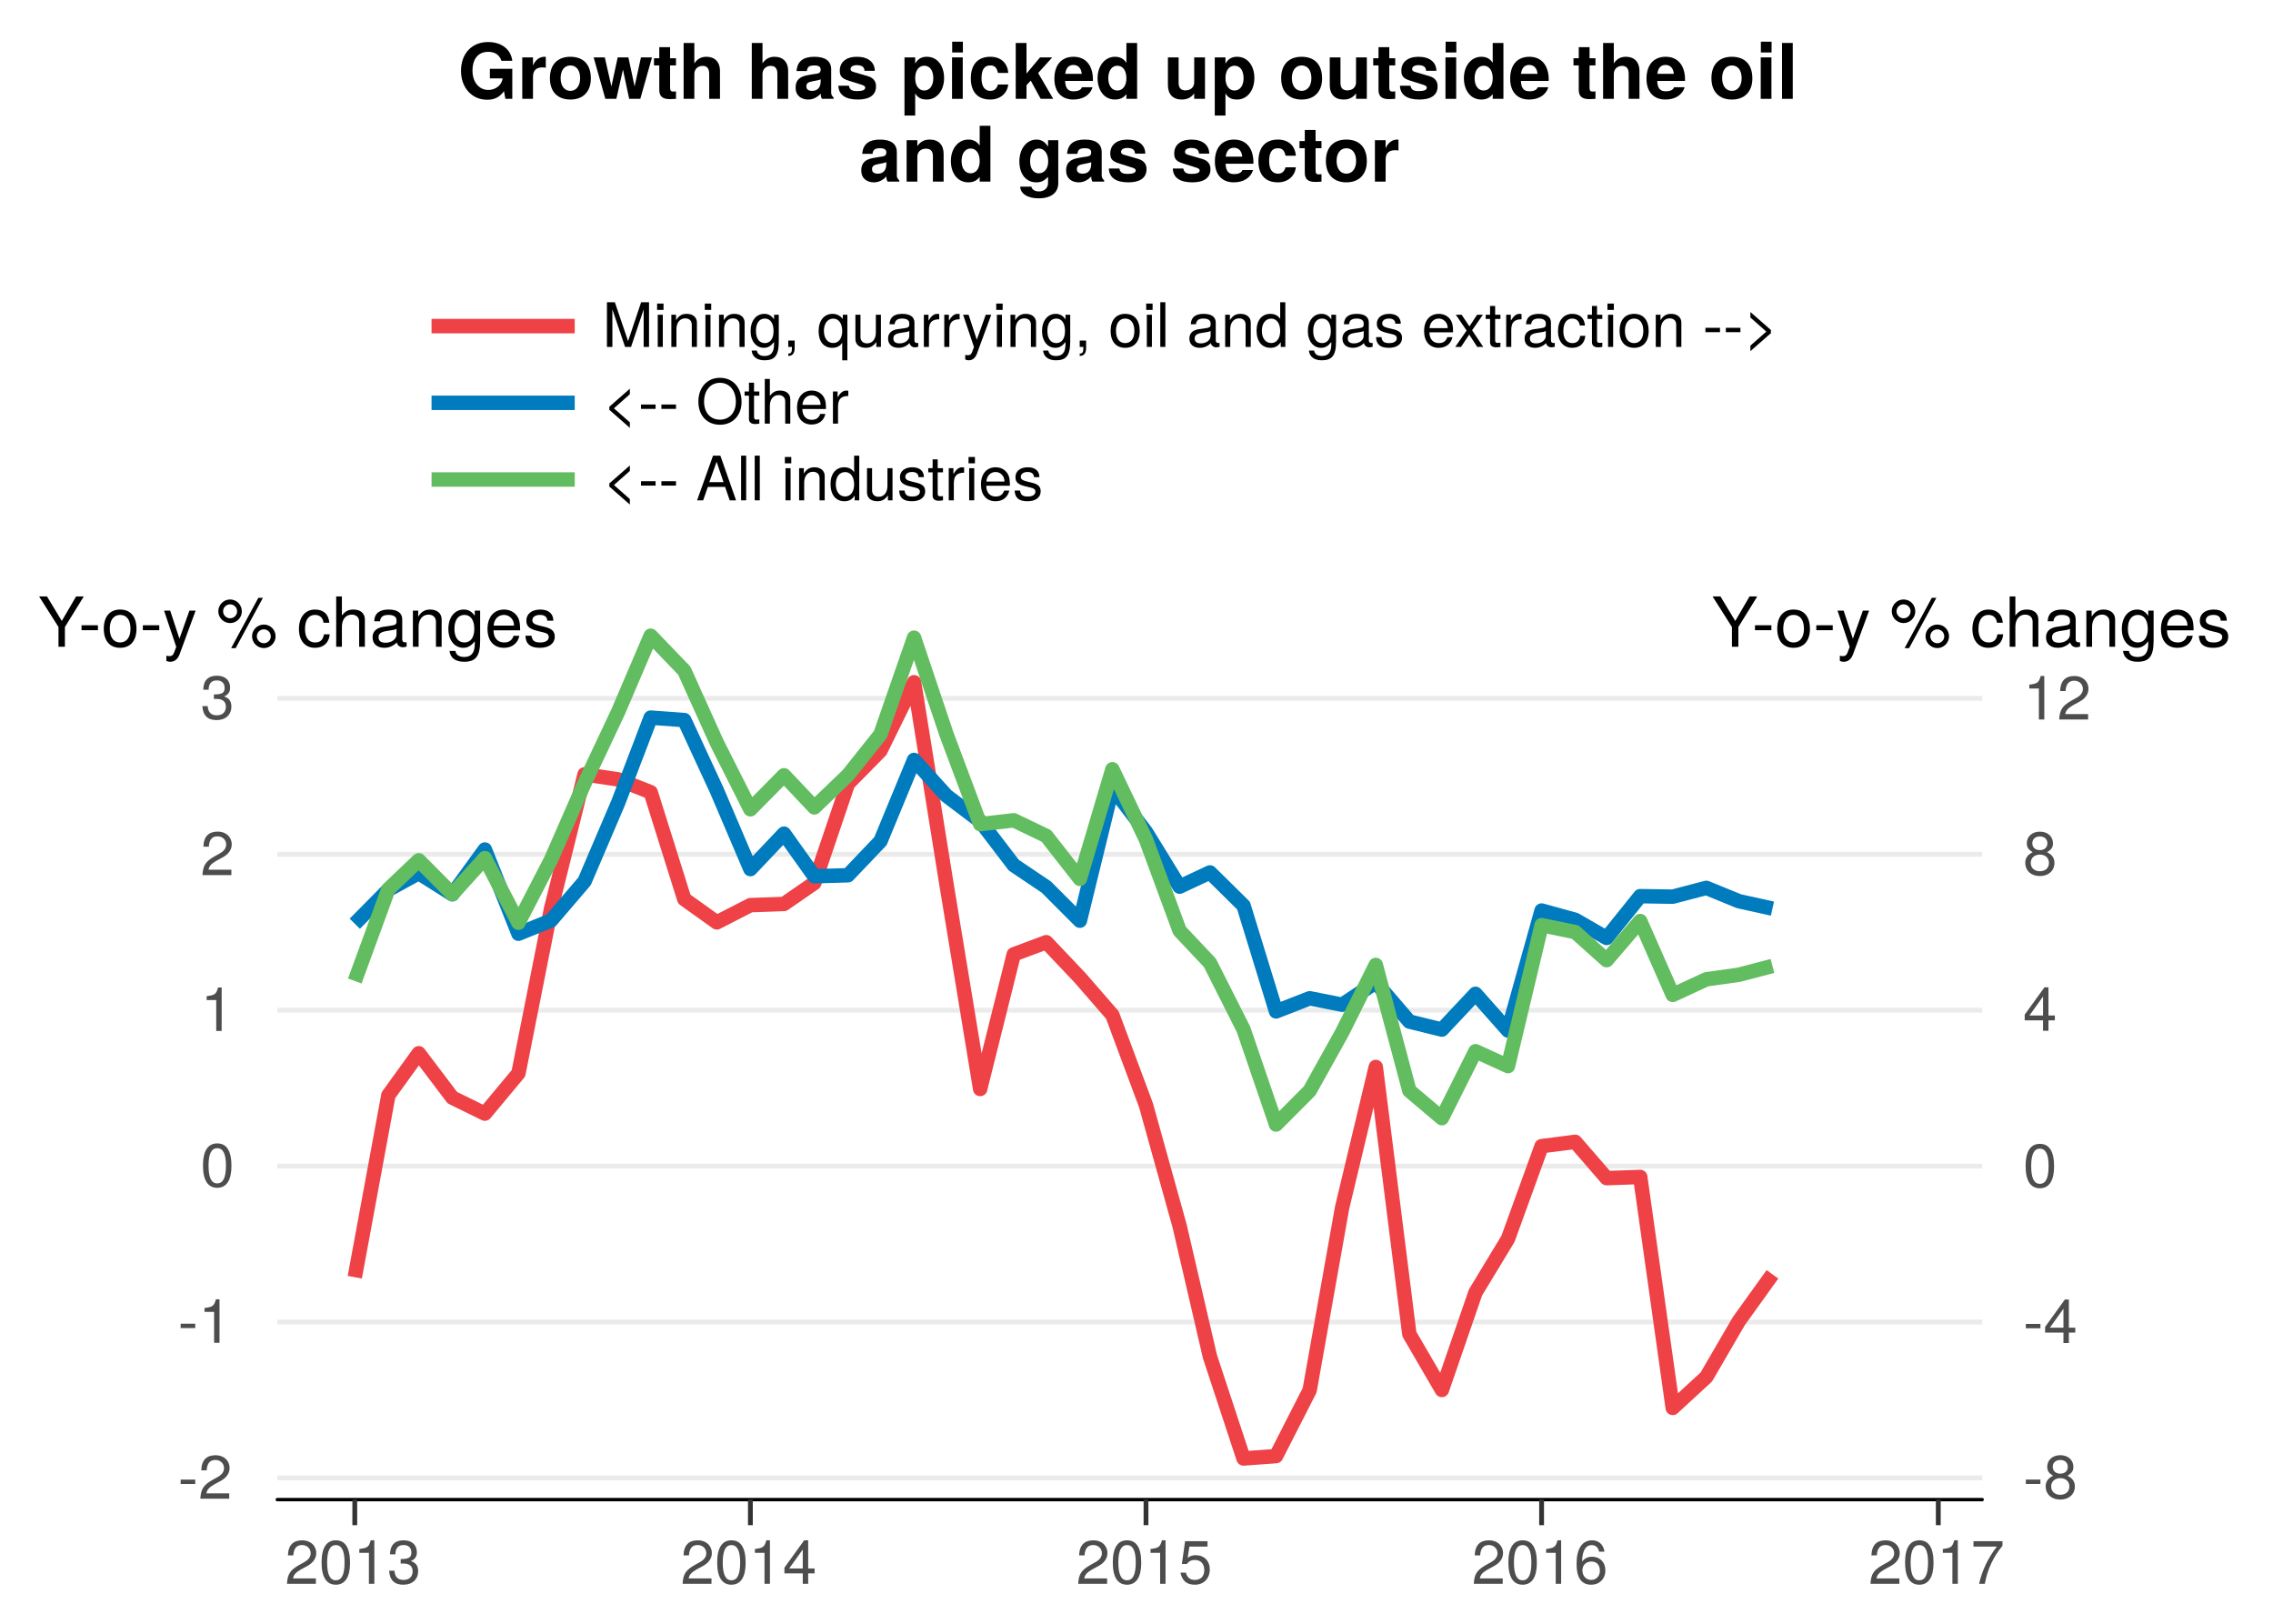 <?xml version="1.0" encoding="UTF-8"?>
<svg xmlns="http://www.w3.org/2000/svg" xmlns:xlink="http://www.w3.org/1999/xlink" width="504pt" height="360pt" viewBox="0 0 504 360" version="1.1">
<defs>
<g>
<symbol overflow="visible" id="glyph0-0">
<path style="stroke:none;" d=""/>
</symbol>
<symbol overflow="visible" id="glyph0-1">
<path style="stroke:none;" d="M 3.859 -3.266 L 3.859 -4.234 L 0.625 -4.234 L 0.625 -3.266 Z M 3.859 -3.266 "/>
</symbol>
<symbol overflow="visible" id="glyph0-2">
<path style="stroke:none;" d="M 6.953 -6.812 C 6.953 -8.438 5.688 -9.641 3.859 -9.641 C 1.891 -9.641 0.75 -8.625 0.672 -6.297 L 1.875 -6.297 C 1.969 -7.906 2.641 -8.594 3.812 -8.594 C 4.906 -8.594 5.719 -7.812 5.719 -6.781 C 5.719 -6.016 5.281 -5.375 4.422 -4.875 L 3.172 -4.172 C 1.156 -3.031 0.578 -2.125 0.469 0 L 6.875 0 L 6.875 -1.188 L 1.812 -1.188 C 1.938 -1.969 2.359 -2.469 3.547 -3.172 L 4.906 -3.906 C 6.25 -4.625 6.953 -5.625 6.953 -6.812 Z M 6.953 -6.812 "/>
</symbol>
<symbol overflow="visible" id="glyph0-3">
<path style="stroke:none;" d="M 4.719 0 L 4.719 -9.641 L 3.922 -9.641 C 3.5 -8.156 3.234 -7.953 1.391 -7.719 L 1.391 -6.859 L 3.516 -6.859 L 3.516 0 Z M 4.719 0 "/>
</symbol>
<symbol overflow="visible" id="glyph0-4">
<path style="stroke:none;" d="M 6.891 -4.641 C 6.891 -7.984 5.828 -9.641 3.734 -9.641 C 1.656 -9.641 0.578 -7.953 0.578 -4.719 C 0.578 -1.469 1.672 0.203 3.734 0.203 C 5.781 0.203 6.891 -1.469 6.891 -4.641 Z M 5.672 -4.75 C 5.672 -2.016 5.047 -0.781 3.719 -0.781 C 2.453 -0.781 1.812 -2.062 1.812 -4.703 C 1.812 -7.344 2.453 -8.578 3.734 -8.578 C 5.031 -8.578 5.672 -7.328 5.672 -4.75 Z M 5.672 -4.75 "/>
</symbol>
<symbol overflow="visible" id="glyph0-5">
<path style="stroke:none;" d="M 6.875 -2.797 C 6.875 -3.969 6.406 -4.656 5.25 -5.047 C 6.141 -5.391 6.594 -6.016 6.594 -6.984 C 6.594 -8.641 5.484 -9.641 3.656 -9.641 C 1.719 -9.641 0.672 -8.578 0.641 -6.531 L 1.828 -6.531 C 1.859 -7.953 2.453 -8.594 3.672 -8.594 C 4.734 -8.594 5.375 -7.969 5.375 -6.953 C 5.375 -5.906 4.922 -5.484 3 -5.484 L 3 -4.484 L 3.656 -4.484 C 4.969 -4.484 5.656 -3.859 5.656 -2.781 C 5.656 -1.578 4.906 -0.859 3.656 -0.859 C 2.359 -0.859 1.719 -1.516 1.625 -2.906 L 0.438 -2.906 C 0.578 -0.766 1.641 0.203 3.609 0.203 C 5.594 0.203 6.875 -0.984 6.875 -2.797 Z M 6.875 -2.797 "/>
</symbol>
<symbol overflow="visible" id="glyph0-6">
<path style="stroke:none;" d="M 6.969 -2.719 C 6.969 -3.797 6.438 -4.547 5.312 -5.078 C 6.312 -5.672 6.641 -6.156 6.641 -7.062 C 6.641 -8.578 5.453 -9.641 3.734 -9.641 C 2.031 -9.641 0.844 -8.578 0.844 -7.062 C 0.844 -6.172 1.172 -5.688 2.141 -5.078 C 1.047 -4.547 0.5 -3.797 0.5 -2.734 C 0.5 -0.969 1.828 0.203 3.734 0.203 C 5.641 0.203 6.969 -0.969 6.969 -2.719 Z M 5.406 -7.047 C 5.406 -6.141 4.75 -5.547 3.734 -5.547 C 2.734 -5.547 2.062 -6.141 2.062 -7.062 C 2.062 -7.984 2.734 -8.578 3.734 -8.578 C 4.75 -8.578 5.406 -7.984 5.406 -7.047 Z M 5.75 -2.703 C 5.75 -1.562 4.938 -0.859 3.719 -0.859 C 2.547 -0.859 1.719 -1.578 1.719 -2.703 C 1.719 -3.828 2.547 -4.547 3.734 -4.547 C 4.938 -4.547 5.75 -3.828 5.75 -2.703 Z M 5.75 -2.703 "/>
</symbol>
<symbol overflow="visible" id="glyph0-7">
<path style="stroke:none;" d="M 7.062 -2.312 L 7.062 -3.391 L 5.641 -3.391 L 5.641 -9.641 L 4.75 -9.641 L 0.375 -3.578 L 0.375 -2.312 L 4.438 -2.312 L 4.438 0 L 5.641 0 L 5.641 -2.312 Z M 4.438 -3.391 L 1.422 -3.391 L 4.438 -7.594 Z M 4.438 -3.391 "/>
</symbol>
<symbol overflow="visible" id="glyph0-8">
<path style="stroke:none;" d="M 6.969 -3.188 C 6.969 -5.094 5.703 -6.344 3.859 -6.344 C 3.188 -6.344 2.641 -6.172 2.078 -5.766 L 2.453 -8.25 L 6.469 -8.25 L 6.469 -9.438 L 1.5 -9.438 L 0.781 -4.391 L 1.875 -4.391 C 2.438 -5.062 2.891 -5.281 3.641 -5.281 C 4.938 -5.281 5.75 -4.453 5.75 -3.031 C 5.75 -1.641 4.953 -0.859 3.641 -0.859 C 2.594 -0.859 1.953 -1.391 1.672 -2.469 L 0.469 -2.469 C 0.875 -0.562 1.953 0.203 3.672 0.203 C 5.609 0.203 6.969 -1.156 6.969 -3.188 Z M 6.969 -3.188 "/>
</symbol>
<symbol overflow="visible" id="glyph0-9">
<path style="stroke:none;" d="M 6.969 -2.984 C 6.969 -4.781 5.75 -6 4.031 -6 C 3.078 -6 2.328 -5.625 1.812 -4.922 C 1.828 -7.266 2.578 -8.578 3.953 -8.578 C 4.797 -8.578 5.391 -8.047 5.578 -7.125 L 6.766 -7.125 C 6.531 -8.703 5.5 -9.641 4.031 -9.641 C 1.797 -9.641 0.578 -7.75 0.578 -4.391 C 0.578 -1.391 1.625 0.203 3.812 0.203 C 5.656 0.203 6.969 -1.094 6.969 -2.984 Z M 5.75 -2.891 C 5.75 -1.688 4.938 -0.859 3.828 -0.859 C 2.719 -0.859 1.875 -1.719 1.875 -2.969 C 1.875 -4.156 2.688 -4.938 3.875 -4.938 C 5.031 -4.938 5.75 -4.188 5.75 -2.891 Z M 5.75 -2.891 "/>
</symbol>
<symbol overflow="visible" id="glyph0-10">
<path style="stroke:none;" d="M 7.062 -8.422 L 7.062 -9.438 L 0.625 -9.438 L 0.625 -8.25 L 5.828 -8.25 C 3.922 -5.828 2.562 -3.016 1.875 0 L 3.156 0 C 3.688 -3.109 5.047 -6.016 7.062 -8.422 Z M 7.062 -8.422 "/>
</symbol>
<symbol overflow="visible" id="glyph0-11">
<path style="stroke:none;" d="M 10.344 0 L 10.344 -9.906 L 8.594 -9.906 L 5.703 -1.281 L 2.766 -9.906 L 1.016 -9.906 L 1.016 0 L 2.219 0 L 2.219 -8.312 L 5.031 0 L 6.359 0 L 9.156 -8.312 L 9.156 0 Z M 10.344 0 "/>
</symbol>
<symbol overflow="visible" id="glyph0-12">
<path style="stroke:none;" d="M 2.078 0 L 2.078 -7.125 L 0.953 -7.125 L 0.953 0 Z M 2.234 -8.203 L 2.234 -9.609 L 0.812 -9.609 L 0.812 -8.203 Z M 2.234 -8.203 "/>
</symbol>
<symbol overflow="visible" id="glyph0-13">
<path style="stroke:none;" d="M 6.625 0 L 6.625 -5.391 C 6.625 -6.562 5.734 -7.328 4.359 -7.328 C 3.297 -7.328 2.625 -6.922 2 -5.922 L 2 -7.125 L 0.953 -7.125 L 0.953 0 L 2.078 0 L 2.078 -3.922 C 2.078 -5.391 2.875 -6.328 4.031 -6.328 C 4.922 -6.328 5.484 -5.797 5.484 -4.938 L 5.484 0 Z M 6.625 0 "/>
</symbol>
<symbol overflow="visible" id="glyph0-14">
<path style="stroke:none;" d="M 6.641 -1.172 L 6.641 -7.125 L 5.594 -7.125 L 5.594 -6.094 C 5.031 -6.938 4.344 -7.328 3.422 -7.328 C 1.625 -7.328 0.391 -5.797 0.391 -3.5 C 0.391 -1.25 1.656 0.203 3.328 0.203 C 4.234 0.203 4.859 -0.172 5.594 -1.078 L 5.594 -0.594 C 5.594 1.297 4.828 2.016 3.5 2.016 C 2.609 2.016 1.922 1.688 1.781 0.812 L 0.625 0.812 C 0.75 2.156 1.797 2.969 3.469 2.969 C 5.703 2.969 6.641 1.969 6.641 -1.172 Z M 5.484 -3.516 C 5.484 -1.828 4.75 -0.844 3.562 -0.844 C 2.328 -0.844 1.578 -1.828 1.578 -3.562 C 1.578 -5.281 2.344 -6.281 3.547 -6.281 C 4.766 -6.281 5.484 -5.25 5.484 -3.516 Z M 5.484 -3.516 "/>
</symbol>
<symbol overflow="visible" id="glyph0-15">
<path style="stroke:none;" d="M 2.609 0.219 L 2.609 -1.406 L 1.188 -1.406 L 1.188 0 L 2 0 L 2 0.25 C 2 1.188 1.828 1.453 1.188 1.484 L 1.188 2 C 2.141 2 2.609 1.391 2.609 0.219 Z M 2.609 0.219 "/>
</symbol>
<symbol overflow="visible" id="glyph0-16">
<path style="stroke:none;" d=""/>
</symbol>
<symbol overflow="visible" id="glyph0-17">
<path style="stroke:none;" d="M 6.734 2.969 L 6.734 -7.125 L 5.719 -7.125 L 5.719 -6.172 C 5.188 -6.922 4.391 -7.328 3.453 -7.328 C 1.578 -7.328 0.359 -5.844 0.359 -3.484 C 0.359 -1.172 1.516 0.203 3.391 0.203 C 4.391 0.203 5.078 -0.156 5.594 -0.922 L 5.594 2.969 Z M 5.594 -3.516 C 5.594 -1.891 4.812 -0.859 3.609 -0.859 C 2.359 -0.859 1.531 -1.906 1.531 -3.562 C 1.531 -5.203 2.359 -6.266 3.609 -6.266 C 4.828 -6.266 5.594 -5.172 5.594 -3.516 Z M 5.594 -3.516 "/>
</symbol>
<symbol overflow="visible" id="glyph0-18">
<path style="stroke:none;" d="M 6.547 0 L 6.547 -7.125 L 5.422 -7.125 L 5.422 -3.188 C 5.422 -1.734 4.656 -0.781 3.484 -0.781 C 2.578 -0.781 2.016 -1.328 2.016 -2.188 L 2.016 -7.125 L 0.891 -7.125 L 0.891 -1.734 C 0.891 -0.562 1.766 0.203 3.156 0.203 C 4.203 0.203 4.859 -0.156 5.531 -1.094 L 5.531 0 Z M 6.547 0 "/>
</symbol>
<symbol overflow="visible" id="glyph0-19">
<path style="stroke:none;" d="M 7.266 -0.031 L 7.266 -0.891 C 7.156 -0.859 7.094 -0.859 7.031 -0.859 C 6.641 -0.859 6.422 -1.062 6.422 -1.406 L 6.422 -5.391 C 6.422 -6.641 5.484 -7.328 3.734 -7.328 C 2.016 -7.328 0.953 -6.656 0.891 -5.016 L 2.031 -5.016 C 2.125 -5.891 2.641 -6.281 3.703 -6.281 C 4.719 -6.281 5.281 -5.906 5.281 -5.219 L 5.281 -4.922 C 5.281 -4.438 5 -4.234 4.109 -4.125 C 2.5 -3.922 2.25 -3.875 1.828 -3.703 C 1 -3.359 0.578 -2.719 0.578 -1.844 C 0.578 -0.562 1.469 0.203 2.906 0.203 C 3.812 0.203 4.703 -0.172 5.328 -0.844 C 5.453 -0.297 5.938 0.094 6.5 0.094 C 6.734 0.094 6.906 0.062 7.266 -0.031 Z M 5.281 -2.453 C 5.281 -1.438 4.25 -0.781 3.156 -0.781 C 2.266 -0.781 1.75 -1.094 1.75 -1.875 C 1.75 -2.625 2.25 -2.953 3.469 -3.125 C 4.656 -3.297 4.906 -3.344 5.281 -3.516 Z M 5.281 -2.453 "/>
</symbol>
<symbol overflow="visible" id="glyph0-20">
<path style="stroke:none;" d="M 4.359 -6.125 L 4.359 -7.281 C 4.172 -7.312 4.078 -7.328 3.922 -7.328 C 3.188 -7.328 2.641 -6.891 1.984 -5.828 L 1.984 -7.125 L 0.953 -7.125 L 0.953 0 L 2.078 0 L 2.078 -3.703 C 2.078 -5.297 2.609 -6.109 4.359 -6.125 Z M 4.359 -6.125 "/>
</symbol>
<symbol overflow="visible" id="glyph0-21">
<path style="stroke:none;" d="M 6.5 -7.125 L 5.281 -7.125 L 3.297 -1.578 L 1.484 -7.125 L 0.266 -7.125 L 2.672 0.031 L 2.25 1.156 C 2.047 1.656 1.828 1.844 1.328 1.844 C 1.172 1.844 0.984 1.828 0.734 1.766 L 0.734 2.781 C 0.969 2.906 1.203 2.969 1.5 2.969 C 2.297 2.969 2.953 2.516 3.328 1.5 Z M 6.5 -7.125 "/>
</symbol>
<symbol overflow="visible" id="glyph0-22">
<path style="stroke:none;" d="M 6.938 -3.5 C 6.938 -5.969 5.75 -7.328 3.703 -7.328 C 1.703 -7.328 0.484 -5.953 0.484 -3.562 C 0.484 -1.172 1.688 0.203 3.719 0.203 C 5.703 0.203 6.938 -1.172 6.938 -3.5 Z M 5.75 -3.516 C 5.75 -1.844 4.969 -0.844 3.719 -0.844 C 2.453 -0.844 1.672 -1.828 1.672 -3.562 C 1.672 -5.281 2.453 -6.281 3.719 -6.281 C 4.984 -6.281 5.75 -5.281 5.75 -3.516 Z M 5.75 -3.516 "/>
</symbol>
<symbol overflow="visible" id="glyph0-23">
<path style="stroke:none;" d="M 2.047 0 L 2.047 -9.906 L 0.922 -9.906 L 0.922 0 Z M 2.047 0 "/>
</symbol>
<symbol overflow="visible" id="glyph0-24">
<path style="stroke:none;" d="M 6.734 0 L 6.734 -9.906 L 5.594 -9.906 L 5.594 -6.219 C 5.125 -6.953 4.359 -7.328 3.406 -7.328 C 1.562 -7.328 0.359 -5.906 0.359 -3.625 C 0.359 -1.219 1.531 0.203 3.453 0.203 C 4.438 0.203 5.109 -0.156 5.719 -1.047 L 5.719 0 Z M 5.594 -3.531 C 5.594 -1.891 4.812 -0.859 3.609 -0.859 C 2.359 -0.859 1.531 -1.906 1.531 -3.562 C 1.531 -5.219 2.359 -6.266 3.609 -6.266 C 4.828 -6.266 5.594 -5.172 5.594 -3.531 Z M 5.594 -3.531 "/>
</symbol>
<symbol overflow="visible" id="glyph0-25">
<path style="stroke:none;" d="M 6.234 -2 C 6.234 -3.062 5.641 -3.594 4.234 -3.922 L 3.141 -4.188 C 2.219 -4.406 1.828 -4.703 1.828 -5.203 C 1.828 -5.859 2.406 -6.281 3.328 -6.281 C 4.234 -6.281 4.734 -5.891 4.75 -5.141 L 5.953 -5.141 C 5.938 -6.531 5.016 -7.328 3.375 -7.328 C 1.719 -7.328 0.641 -6.469 0.641 -5.156 C 0.641 -4.031 1.203 -3.5 2.891 -3.094 L 3.953 -2.844 C 4.75 -2.656 5.062 -2.422 5.062 -1.906 C 5.062 -1.234 4.391 -0.844 3.391 -0.844 C 2.375 -0.844 1.812 -1.094 1.656 -2.172 L 0.469 -2.172 C 0.516 -0.531 1.438 0.203 3.297 0.203 C 5.094 0.203 6.234 -0.625 6.234 -2 Z M 6.234 -2 "/>
</symbol>
<symbol overflow="visible" id="glyph0-26">
<path style="stroke:none;" d="M 6.969 -3.234 C 6.969 -4.266 6.891 -4.922 6.688 -5.453 C 6.219 -6.625 5.141 -7.328 3.812 -7.328 C 1.828 -7.328 0.547 -5.859 0.547 -3.516 C 0.547 -1.188 1.781 0.203 3.781 0.203 C 5.406 0.203 6.531 -0.719 6.828 -2.156 L 5.688 -2.156 C 5.375 -1.219 4.734 -0.844 3.812 -0.844 C 2.641 -0.844 1.75 -1.609 1.719 -3.234 Z M 5.766 -4.234 C 5.766 -4.234 5.766 -4.188 5.75 -4.156 L 1.75 -4.156 C 1.844 -5.422 2.656 -6.281 3.797 -6.281 C 4.906 -6.281 5.766 -5.359 5.766 -4.234 Z M 5.766 -4.234 "/>
</symbol>
<symbol overflow="visible" id="glyph0-27">
<path style="stroke:none;" d="M 6.438 0 L 3.969 -3.688 L 6.359 -7.125 L 5.078 -7.125 L 3.375 -4.547 L 1.656 -7.125 L 0.359 -7.125 L 2.75 -3.625 L 0.234 0 L 1.516 0 L 3.328 -2.734 L 5.109 0 Z M 6.438 0 "/>
</symbol>
<symbol overflow="visible" id="glyph0-28">
<path style="stroke:none;" d="M 3.453 0 L 3.453 -0.953 C 3.297 -0.906 3.125 -0.891 2.906 -0.891 C 2.422 -0.891 2.281 -1.031 2.281 -1.531 L 2.281 -6.203 L 3.453 -6.203 L 3.453 -7.125 L 2.281 -7.125 L 2.281 -9.078 L 1.156 -9.078 L 1.156 -7.125 L 0.188 -7.125 L 0.188 -6.203 L 1.156 -6.203 L 1.156 -1.031 C 1.156 -0.312 1.641 0.094 2.531 0.094 C 2.797 0.094 3.078 0.062 3.453 0 Z M 3.453 0 "/>
</symbol>
<symbol overflow="visible" id="glyph0-29">
<path style="stroke:none;" d="M 6.484 -2.453 L 5.344 -2.453 C 5.156 -1.312 4.562 -0.844 3.609 -0.844 C 2.359 -0.844 1.609 -1.812 1.609 -3.5 C 1.609 -5.281 2.344 -6.281 3.578 -6.281 C 4.531 -6.281 5.125 -5.719 5.266 -4.734 L 6.406 -4.734 C 6.266 -6.469 5.172 -7.328 3.594 -7.328 C 1.672 -7.328 0.422 -5.859 0.422 -3.5 C 0.422 -1.203 1.641 0.203 3.578 0.203 C 5.281 0.203 6.344 -0.812 6.484 -2.453 Z M 6.484 -2.453 "/>
</symbol>
<symbol overflow="visible" id="glyph0-30">
<path style="stroke:none;" d="M 6.094 -3.047 L 6.094 -3.75 L 1.547 -7.734 L 1.547 -6.516 L 5.078 -3.391 L 1.547 -0.281 L 1.547 0.938 Z M 6.094 -3.047 "/>
</symbol>
<symbol overflow="visible" id="glyph0-31">
<path style="stroke:none;" d="M 6.094 0.938 L 6.094 -0.281 L 2.562 -3.391 L 6.094 -6.516 L 6.094 -7.734 L 1.547 -3.75 L 1.547 -3.047 Z M 6.094 0.938 "/>
</symbol>
<symbol overflow="visible" id="glyph0-32">
<path style="stroke:none;" d="M 10.094 -4.797 C 10.094 -8 8.203 -10.156 5.281 -10.156 C 2.453 -10.156 0.516 -7.984 0.516 -4.875 C 0.516 -1.781 2.453 0.25 5.297 0.25 C 8.203 0.25 10.094 -1.891 10.094 -4.797 Z M 8.828 -4.828 C 8.828 -2.438 7.391 -0.875 5.297 -0.875 C 3.188 -0.875 1.781 -2.438 1.781 -4.875 C 1.781 -7.328 3.188 -9.047 5.281 -9.047 C 7.438 -9.047 8.828 -7.328 8.828 -4.828 Z M 8.828 -4.828 "/>
</symbol>
<symbol overflow="visible" id="glyph0-33">
<path style="stroke:none;" d="M 6.609 0 L 6.609 -5.391 C 6.609 -6.578 5.75 -7.328 4.359 -7.328 C 3.359 -7.328 2.75 -7.016 2.078 -6.141 L 2.078 -9.906 L 0.953 -9.906 L 0.953 0 L 2.078 0 L 2.078 -3.922 C 2.078 -5.391 2.844 -6.328 4.016 -6.328 C 4.812 -6.328 5.484 -5.875 5.484 -4.938 L 5.484 0 Z M 6.609 0 "/>
</symbol>
<symbol overflow="visible" id="glyph0-34">
<path style="stroke:none;" d="M 8.875 0 L 5.391 -9.906 L 3.766 -9.906 L 0.234 0 L 1.578 0 L 2.625 -2.984 L 6.438 -2.984 L 7.469 0 Z M 6.094 -4.031 L 2.938 -4.031 L 4.562 -8.547 Z M 6.094 -4.031 "/>
</symbol>
<symbol overflow="visible" id="glyph1-0">
<path style="stroke:none;" d=""/>
</symbol>
<symbol overflow="visible" id="glyph1-1">
<path style="stroke:none;" d="M 10.109 -11.156 L 8.406 -11.156 L 5.234 -5.719 L 1.953 -11.156 L 0.203 -11.156 L 4.5 -4.375 L 4.5 0 L 5.922 0 L 5.922 -4.375 Z M 10.109 -11.156 "/>
</symbol>
<symbol overflow="visible" id="glyph1-2">
<path style="stroke:none;" d="M 4.344 -3.672 L 4.344 -4.766 L 0.703 -4.766 L 0.703 -3.672 Z M 4.344 -3.672 "/>
</symbol>
<symbol overflow="visible" id="glyph1-3">
<path style="stroke:none;" d="M 7.797 -3.953 C 7.797 -6.719 6.469 -8.25 4.156 -8.25 C 1.906 -8.25 0.547 -6.703 0.547 -4 C 0.547 -1.312 1.891 0.234 4.172 0.234 C 6.422 0.234 7.797 -1.312 7.797 -3.953 Z M 6.469 -3.969 C 6.469 -2.078 5.578 -0.953 4.172 -0.953 C 2.75 -0.953 1.875 -2.062 1.875 -4 C 1.875 -5.938 2.75 -7.062 4.172 -7.062 C 5.609 -7.062 6.469 -5.953 6.469 -3.969 Z M 6.469 -3.969 "/>
</symbol>
<symbol overflow="visible" id="glyph1-4">
<path style="stroke:none;" d="M 7.312 -8.016 L 5.938 -8.016 L 3.719 -1.781 L 1.672 -8.016 L 0.312 -8.016 L 3.016 0.031 L 2.531 1.297 C 2.312 1.859 2.047 2.078 1.5 2.078 C 1.312 2.078 1.094 2.047 0.828 1.984 L 0.828 3.141 C 1.094 3.281 1.344 3.328 1.688 3.328 C 2.578 3.328 3.312 2.828 3.75 1.688 Z M 7.312 -8.016 "/>
</symbol>
<symbol overflow="visible" id="glyph1-5">
<path style="stroke:none;" d=""/>
</symbol>
<symbol overflow="visible" id="glyph1-6">
<path style="stroke:none;" d="M 5.656 -7.828 C 5.656 -9.312 4.516 -10.484 3.047 -10.484 C 1.625 -10.484 0.438 -9.297 0.438 -7.859 C 0.438 -6.422 1.625 -5.25 3.062 -5.25 C 4.484 -5.25 5.656 -6.422 5.656 -7.828 Z M 4.609 -7.844 C 4.609 -7 3.906 -6.312 3.062 -6.312 C 2.203 -6.312 1.5 -7.016 1.5 -7.859 C 1.5 -8.719 2.203 -9.406 3.047 -9.406 C 3.922 -9.406 4.609 -8.719 4.609 -7.844 Z M 10.328 -10.844 L 9.312 -10.844 L 3.281 0.312 L 4.281 0.312 Z M 13.141 -2.297 C 13.141 -3.766 12 -4.922 10.531 -4.922 C 9.109 -4.922 7.922 -3.75 7.922 -2.328 C 7.922 -0.891 9.109 0.297 10.547 0.297 C 11.953 0.297 13.141 -0.891 13.141 -2.297 Z M 12.078 -2.297 C 12.078 -1.469 11.375 -0.781 10.547 -0.781 C 9.688 -0.781 8.984 -1.469 8.984 -2.328 C 8.984 -3.172 9.688 -3.859 10.531 -3.859 C 11.391 -3.859 12.078 -3.172 12.078 -2.297 Z M 12.078 -2.297 "/>
</symbol>
<symbol overflow="visible" id="glyph1-7">
<path style="stroke:none;" d="M 7.297 -2.75 L 6.016 -2.75 C 5.797 -1.469 5.141 -0.953 4.047 -0.953 C 2.641 -0.953 1.812 -2.031 1.812 -3.938 C 1.812 -5.938 2.625 -7.062 4.016 -7.062 C 5.094 -7.062 5.766 -6.438 5.922 -5.328 L 7.203 -5.328 C 7.047 -7.281 5.828 -8.25 4.031 -8.25 C 1.875 -8.25 0.469 -6.594 0.469 -3.938 C 0.469 -1.344 1.844 0.234 4.016 0.234 C 5.938 0.234 7.141 -0.922 7.297 -2.75 Z M 7.297 -2.75 "/>
</symbol>
<symbol overflow="visible" id="glyph1-8">
<path style="stroke:none;" d="M 7.438 0 L 7.438 -6.062 C 7.438 -7.406 6.469 -8.25 4.906 -8.25 C 3.781 -8.25 3.094 -7.891 2.344 -6.922 L 2.344 -11.156 L 1.078 -11.156 L 1.078 0 L 2.344 0 L 2.344 -4.422 C 2.344 -6.062 3.203 -7.125 4.516 -7.125 C 5.422 -7.125 6.172 -6.609 6.172 -5.547 L 6.172 0 Z M 7.438 0 "/>
</symbol>
<symbol overflow="visible" id="glyph1-9">
<path style="stroke:none;" d="M 8.188 -0.031 L 8.188 -1 C 8.047 -0.969 7.984 -0.969 7.906 -0.969 C 7.469 -0.969 7.219 -1.188 7.219 -1.594 L 7.219 -6.062 C 7.219 -7.484 6.188 -8.25 4.203 -8.25 C 2.266 -8.25 1.078 -7.5 1 -5.641 L 2.281 -5.641 C 2.391 -6.625 2.969 -7.062 4.156 -7.062 C 5.312 -7.062 5.953 -6.641 5.953 -5.875 L 5.953 -5.531 C 5.953 -5 5.625 -4.766 4.625 -4.656 C 2.812 -4.422 2.547 -4.359 2.047 -4.156 C 1.109 -3.781 0.641 -3.062 0.641 -2.078 C 0.641 -0.625 1.656 0.234 3.281 0.234 C 4.297 0.234 5.297 -0.203 6 -0.953 C 6.141 -0.344 6.688 0.109 7.312 0.109 C 7.578 0.109 7.766 0.078 8.188 -0.031 Z M 5.953 -2.766 C 5.953 -1.625 4.781 -0.891 3.547 -0.891 C 2.547 -0.891 1.969 -1.234 1.969 -2.109 C 1.969 -2.953 2.547 -3.312 3.906 -3.516 C 5.25 -3.703 5.516 -3.766 5.953 -3.969 Z M 5.953 -2.766 "/>
</symbol>
<symbol overflow="visible" id="glyph1-10">
<path style="stroke:none;" d="M 7.453 0 L 7.453 -6.062 C 7.453 -7.391 6.453 -8.25 4.906 -8.25 C 3.719 -8.25 2.953 -7.781 2.25 -6.672 L 2.25 -8.016 L 1.078 -8.016 L 1.078 0 L 2.344 0 L 2.344 -4.422 C 2.344 -6.062 3.234 -7.125 4.531 -7.125 C 5.531 -7.125 6.188 -6.516 6.188 -5.547 L 6.188 0 Z M 7.453 0 "/>
</symbol>
<symbol overflow="visible" id="glyph1-11">
<path style="stroke:none;" d="M 7.484 -1.312 L 7.484 -8.016 L 6.297 -8.016 L 6.297 -6.859 C 5.656 -7.797 4.875 -8.25 3.859 -8.25 C 1.828 -8.25 0.438 -6.531 0.438 -3.938 C 0.438 -1.406 1.859 0.234 3.75 0.234 C 4.75 0.234 5.469 -0.203 6.297 -1.203 L 6.297 -0.672 C 6.297 1.453 5.438 2.266 3.953 2.266 C 2.938 2.266 2.156 1.891 2 0.922 L 0.703 0.922 C 0.844 2.438 2.016 3.328 3.906 3.328 C 6.406 3.328 7.484 2.219 7.484 -1.312 Z M 6.188 -3.969 C 6.188 -2.047 5.359 -0.953 4 -0.953 C 2.609 -0.953 1.781 -2.062 1.781 -4 C 1.781 -5.938 2.625 -7.062 4 -7.062 C 5.375 -7.062 6.188 -5.906 6.188 -3.969 Z M 6.188 -3.969 "/>
</symbol>
<symbol overflow="visible" id="glyph1-12">
<path style="stroke:none;" d="M 7.844 -3.641 C 7.844 -4.797 7.75 -5.531 7.531 -6.141 C 7 -7.453 5.781 -8.25 4.281 -8.25 C 2.047 -8.25 0.609 -6.594 0.609 -3.969 C 0.609 -1.328 2 0.234 4.25 0.234 C 6.094 0.234 7.359 -0.812 7.672 -2.438 L 6.391 -2.438 C 6.047 -1.375 5.328 -0.953 4.297 -0.953 C 2.969 -0.953 1.969 -1.812 1.938 -3.641 Z M 6.484 -4.766 C 6.484 -4.766 6.484 -4.719 6.469 -4.688 L 1.969 -4.688 C 2.078 -6.109 2.984 -7.062 4.266 -7.062 C 5.516 -7.062 6.484 -6.031 6.484 -4.766 Z M 6.484 -4.766 "/>
</symbol>
<symbol overflow="visible" id="glyph1-13">
<path style="stroke:none;" d="M 7.016 -2.25 C 7.016 -3.438 6.344 -4.031 4.75 -4.422 L 3.531 -4.719 C 2.5 -4.953 2.047 -5.297 2.047 -5.859 C 2.047 -6.594 2.703 -7.062 3.75 -7.062 C 4.766 -7.062 5.328 -6.625 5.359 -5.781 L 6.703 -5.781 C 6.688 -7.359 5.641 -8.25 3.797 -8.25 C 1.922 -8.25 0.719 -7.281 0.719 -5.797 C 0.719 -4.547 1.359 -3.953 3.266 -3.484 L 4.453 -3.203 C 5.344 -2.984 5.688 -2.719 5.688 -2.141 C 5.688 -1.391 4.938 -0.953 3.828 -0.953 C 2.672 -0.953 2.031 -1.219 1.859 -2.453 L 0.516 -2.453 C 0.578 -0.594 1.625 0.234 3.719 0.234 C 5.734 0.234 7.016 -0.703 7.016 -2.25 Z M 7.016 -2.25 "/>
</symbol>
<symbol overflow="visible" id="glyph2-0">
<path style="stroke:none;" d=""/>
</symbol>
<symbol overflow="visible" id="glyph2-1">
<path style="stroke:none;" d="M 12.094 0 L 12.094 -6.656 L 7.125 -6.656 L 7.125 -4.531 L 9.938 -4.531 C 9.781 -2.984 8.312 -1.969 6.797 -1.969 C 4.75 -1.969 3.266 -3.688 3.266 -6.234 C 3.266 -8.906 4.578 -10.422 6.734 -10.422 C 8.125 -10.422 9.203 -9.875 9.688 -8.438 L 12.094 -8.438 C 11.781 -10.984 9.703 -12.594 6.719 -12.594 C 3.141 -12.594 0.719 -10.062 0.719 -6.203 C 0.719 -2.453 3.156 0.203 6.516 0.203 C 8.172 0.203 9.297 -0.391 10.25 -1.703 L 10.562 0 Z M 12.094 0 "/>
</symbol>
<symbol overflow="visible" id="glyph2-2">
<path style="stroke:none;" d="M 6.297 -6.906 L 6.297 -9.312 C 6.156 -9.328 6.062 -9.328 6 -9.328 C 4.906 -9.328 3.969 -8.625 3.453 -7.375 L 3.453 -9.188 L 1.078 -9.188 L 1.078 0 L 3.453 0 L 3.453 -4.875 C 3.453 -6.266 4.141 -6.969 5.547 -6.969 C 5.797 -6.969 5.969 -6.953 6.297 -6.906 Z M 6.297 -6.906 "/>
</symbol>
<symbol overflow="visible" id="glyph2-3">
<path style="stroke:none;" d="M 9.672 -4.516 C 9.672 -7.641 7.984 -9.328 5.109 -9.328 C 2.312 -9.328 0.594 -7.594 0.594 -4.594 C 0.594 -1.562 2.312 0.156 5.141 0.156 C 7.922 0.156 9.672 -1.578 9.672 -4.516 Z M 7.297 -4.562 C 7.297 -2.844 6.406 -1.766 5.141 -1.766 C 3.844 -1.766 2.969 -2.844 2.969 -4.594 C 2.969 -6.344 3.844 -7.406 5.141 -7.406 C 6.438 -7.406 7.297 -6.359 7.297 -4.562 Z M 7.297 -4.562 "/>
</symbol>
<symbol overflow="visible" id="glyph2-4">
<path style="stroke:none;" d="M 13.016 -9.188 L 10.562 -9.188 L 9.156 -2.75 L 7.781 -9.188 L 5.406 -9.188 L 4.016 -2.75 L 2.547 -9.188 L 0.078 -9.188 L 2.672 0 L 5.109 0 L 6.578 -6.484 L 7.953 0 L 10.422 0 Z M 13.016 -9.188 "/>
</symbol>
<symbol overflow="visible" id="glyph2-5">
<path style="stroke:none;" d="M 5.109 0 L 5.109 -1.672 C 4.875 -1.625 4.75 -1.609 4.578 -1.609 C 3.938 -1.609 3.797 -1.797 3.797 -2.625 L 3.797 -7.406 L 5.109 -7.406 L 5.109 -9 L 3.797 -9 L 3.797 -11.453 L 1.406 -11.453 L 1.406 -9 L 0.234 -9 L 0.234 -7.406 L 1.406 -7.406 L 1.406 -1.969 C 1.406 -0.531 2.172 0.062 3.734 0.062 C 4.266 0.062 4.688 0.016 5.109 0 Z M 5.109 0 "/>
</symbol>
<symbol overflow="visible" id="glyph2-6">
<path style="stroke:none;" d="M 9.203 0 L 9.203 -6.156 C 9.203 -8.297 7.938 -9.328 6.203 -9.328 C 5.031 -9.328 4.188 -8.859 3.516 -7.859 L 3.516 -12.391 L 1.141 -12.391 L 1.141 0 L 3.516 0 L 3.516 -5.516 C 3.516 -6.562 4.281 -7.312 5.359 -7.312 C 6.203 -7.312 6.812 -6.844 6.812 -5.609 L 6.812 0 Z M 9.203 0 "/>
</symbol>
<symbol overflow="visible" id="glyph2-7">
<path style="stroke:none;" d=""/>
</symbol>
<symbol overflow="visible" id="glyph2-8">
<path style="stroke:none;" d="M 8.906 0 L 8.906 -0.281 C 8.484 -0.688 8.359 -0.938 8.359 -1.406 L 8.359 -6.516 C 8.359 -8.375 7.094 -9.328 4.609 -9.328 C 2.125 -9.328 0.828 -8.281 0.688 -6.156 L 2.969 -6.156 C 3.094 -7.109 3.484 -7.406 4.656 -7.406 C 5.578 -7.406 6.031 -7.109 6.031 -6.5 C 6.031 -5.531 5.328 -5.625 4.125 -5.422 L 3.172 -5.25 C 1.359 -4.938 0.469 -4.141 0.469 -2.484 C 0.469 -0.703 1.734 0.156 3.266 0.156 C 4.281 0.156 5.219 -0.281 6.047 -1.156 C 6.047 -0.688 6.109 -0.266 6.328 0 Z M 6.031 -3.922 C 6.031 -2.547 5.359 -1.766 4.141 -1.766 C 3.344 -1.766 2.859 -2.078 2.859 -2.75 C 2.859 -3.453 3.234 -3.703 4.219 -3.891 L 5.031 -4.047 C 5.656 -4.172 5.766 -4.203 6.031 -4.328 Z M 6.031 -3.922 "/>
</symbol>
<symbol overflow="visible" id="glyph2-9">
<path style="stroke:none;" d="M 8.844 -2.719 L 8.844 -2.844 C 8.844 -3.891 8.25 -4.672 7.031 -5.031 L 4.031 -5.906 C 3.359 -6.094 3.203 -6.234 3.203 -6.609 C 3.203 -7.125 3.734 -7.469 4.578 -7.469 C 5.719 -7.469 6.266 -7.062 6.297 -6.219 L 8.578 -6.219 C 8.547 -8.156 7.062 -9.328 4.594 -9.328 C 2.266 -9.328 0.812 -8.156 0.812 -6.266 C 0.812 -5.156 1.125 -4.531 2.828 -4.016 L 5.656 -3.125 C 6.25 -2.938 6.453 -2.75 6.453 -2.5 C 6.453 -1.938 5.797 -1.719 4.688 -1.719 C 3.609 -1.719 3.031 -1.922 2.828 -2.906 L 0.5 -2.906 C 0.562 -0.906 2.047 0.156 4.828 0.156 C 7.406 0.156 8.844 -0.859 8.844 -2.719 Z M 8.844 -2.719 "/>
</symbol>
<symbol overflow="visible" id="glyph2-10">
<path style="stroke:none;" d="M 9.766 -4.594 C 9.766 -7.312 8.312 -9.328 5.922 -9.328 C 4.766 -9.328 3.938 -8.844 3.359 -7.812 L 3.359 -9.188 L 0.984 -9.188 L 0.984 3.703 L 3.359 3.703 L 3.359 -1.219 C 3.938 -0.203 4.766 0.156 5.922 0.156 C 8.125 0.156 9.766 -1.797 9.766 -4.594 Z M 7.375 -4.562 C 7.375 -2.891 6.547 -1.844 5.375 -1.844 C 4.188 -1.844 3.359 -2.875 3.359 -4.594 C 3.359 -6.312 4.188 -7.344 5.375 -7.344 C 6.578 -7.344 7.375 -6.312 7.375 -4.562 Z M 7.375 -4.562 "/>
</symbol>
<symbol overflow="visible" id="glyph2-11">
<path style="stroke:none;" d="M 3.516 0 L 3.516 -9.188 L 1.141 -9.188 L 1.141 0 Z M 3.547 -10.281 L 3.547 -12.672 L 1.172 -12.672 L 1.172 -10.281 Z M 3.547 -10.281 "/>
</symbol>
<symbol overflow="visible" id="glyph2-12">
<path style="stroke:none;" d="M 8.875 -3.172 L 6.594 -3.172 C 6.297 -2.234 5.812 -1.766 4.891 -1.766 C 3.688 -1.766 2.953 -2.734 2.953 -4.516 C 2.953 -6.203 3.406 -7.406 4.891 -7.406 C 5.859 -7.406 6.328 -6.953 6.594 -5.75 L 8.875 -5.75 C 8.703 -7.984 7.203 -9.328 4.906 -9.328 C 2.172 -9.328 0.578 -7.656 0.578 -4.516 C 0.578 -1.5 2.156 0.156 4.875 0.156 C 7.109 0.156 8.656 -1.219 8.875 -3.172 Z M 8.875 -3.172 "/>
</symbol>
<symbol overflow="visible" id="glyph2-13">
<path style="stroke:none;" d="M 9.312 0 L 5.969 -5.719 L 9.094 -9.188 L 6.391 -9.188 L 3.391 -5.609 L 3.391 -12.391 L 1 -12.391 L 1 0 L 3.391 0 L 3.391 -3.016 L 4.328 -4.047 L 6.531 0 Z M 9.312 0 "/>
</symbol>
<symbol overflow="visible" id="glyph2-14">
<path style="stroke:none;" d="M 8.922 -4.25 C 8.922 -7.406 7.328 -9.328 4.625 -9.328 C 1.984 -9.328 0.375 -7.547 0.375 -4.469 C 0.375 -1.531 1.969 0.156 4.578 0.156 C 6.625 0.156 8.297 -0.781 8.828 -2.578 L 6.484 -2.578 C 6.266 -1.922 5.531 -1.672 4.656 -1.672 C 3.531 -1.672 2.828 -2.172 2.75 -3.969 L 8.906 -3.969 Z M 6.438 -5.547 L 2.781 -5.547 C 2.938 -6.812 3.531 -7.516 4.594 -7.516 C 5.609 -7.516 6.328 -6.844 6.438 -5.547 Z M 6.438 -5.547 "/>
</symbol>
<symbol overflow="visible" id="glyph2-15">
<path style="stroke:none;" d="M 9.266 0 L 9.266 -12.391 L 6.891 -12.391 L 6.891 -7.984 C 6.297 -8.906 5.484 -9.328 4.359 -9.328 C 2.156 -9.328 0.5 -7.344 0.5 -4.578 C 0.5 -1.969 1.922 0.156 4.359 0.156 C 5.484 0.156 6.297 -0.266 6.891 -1.047 L 6.891 0 Z M 6.891 -4.531 C 6.891 -2.875 6.062 -1.844 4.875 -1.844 C 3.688 -1.844 2.875 -2.891 2.875 -4.578 C 2.875 -6.266 3.688 -7.344 4.875 -7.344 C 6.094 -7.344 6.891 -6.297 6.891 -4.531 Z M 6.891 -4.531 "/>
</symbol>
<symbol overflow="visible" id="glyph2-16">
<path style="stroke:none;" d="M 9.203 0 L 9.203 -9.188 L 6.812 -9.188 L 6.812 -3.672 C 6.812 -2.578 6.047 -1.875 4.891 -1.875 C 3.875 -1.875 3.359 -2.406 3.359 -3.516 L 3.359 -9.188 L 0.984 -9.188 L 0.984 -3.031 C 0.984 -1 2.109 0.156 4.062 0.156 C 5.297 0.156 6.141 -0.312 6.812 -1.203 L 6.812 0 Z M 9.203 0 "/>
</symbol>
<symbol overflow="visible" id="glyph2-17">
<path style="stroke:none;" d="M 3.516 0 L 3.516 -12.391 L 1.141 -12.391 L 1.141 0 Z M 3.516 0 "/>
</symbol>
<symbol overflow="visible" id="glyph2-18">
<path style="stroke:none;" d="M 9.281 0 L 9.281 -6.156 C 9.281 -8.172 8.156 -9.328 6.203 -9.328 C 4.969 -9.328 4.125 -8.875 3.453 -7.859 L 3.453 -9.188 L 1.078 -9.188 L 1.078 0 L 3.453 0 L 3.453 -5.516 C 3.453 -6.594 4.219 -7.312 5.375 -7.312 C 6.391 -7.312 6.906 -6.75 6.906 -5.656 L 6.906 0 Z M 9.281 0 "/>
</symbol>
<symbol overflow="visible" id="glyph2-19">
<path style="stroke:none;" d="M 9.203 0.312 L 9.203 -9.188 L 6.938 -9.188 L 6.938 -7.766 C 6.219 -8.859 5.438 -9.328 4.391 -9.328 C 2.203 -9.328 0.578 -7.328 0.578 -4.484 C 0.578 -1.625 2.078 0.156 4.328 0.156 C 5.406 0.156 6.047 -0.172 6.938 -1.047 L 6.938 0.312 C 6.938 1.406 6.109 2.172 4.906 2.172 C 4.016 2.172 3.422 1.797 3.234 1.109 L 0.766 1.109 C 0.797 2.594 2.312 3.703 4.828 3.703 C 7.594 3.703 9.203 2.469 9.203 0.312 Z M 6.969 -4.516 C 6.969 -2.859 6.109 -1.844 4.859 -1.844 C 3.734 -1.844 2.953 -2.859 2.953 -4.516 C 2.953 -6.25 3.734 -7.344 4.891 -7.344 C 6.094 -7.344 6.969 -6.219 6.969 -4.516 Z M 6.969 -4.516 "/>
</symbol>
</g>
<clipPath id="clip1">
  <path d="M 61.484 131.828 L 440 131.828 L 440 333 L 61.484 333 Z M 61.484 131.828 "/>
</clipPath>
<clipPath id="clip2">
  <path d="M 61.484 327 L 440.512 327 L 440.512 329 L 61.484 329 Z M 61.484 327 "/>
</clipPath>
<clipPath id="clip3">
  <path d="M 61.484 292 L 440.512 292 L 440.512 294 L 61.484 294 Z M 61.484 292 "/>
</clipPath>
<clipPath id="clip4">
  <path d="M 61.484 258 L 440.512 258 L 440.512 260 L 61.484 260 Z M 61.484 258 "/>
</clipPath>
<clipPath id="clip5">
  <path d="M 61.484 223 L 440.512 223 L 440.512 225 L 61.484 225 Z M 61.484 223 "/>
</clipPath>
<clipPath id="clip6">
  <path d="M 61.484 188 L 440.512 188 L 440.512 190 L 61.484 190 Z M 61.484 188 "/>
</clipPath>
<clipPath id="clip7">
  <path d="M 61.484 154 L 440.512 154 L 440.512 156 L 61.484 156 Z M 61.484 154 "/>
</clipPath>
</defs>
<g id="surface2">
<rect x="0" y="0" width="504" height="360" style="fill:rgb(100%,100%,100%);fill-opacity:1;stroke:none;"/>
<rect x="0" y="0" width="504" height="360" style="fill:rgb(100%,100%,100%);fill-opacity:1;stroke:none;"/>
<path style="fill:none;stroke-width:1.067;stroke-linecap:round;stroke-linejoin:round;stroke:rgb(100%,100%,100%);stroke-opacity:1;stroke-miterlimit:10;" d="M 0 360 L 504 360 L 504 0 L 0 0 Z M 0 360 "/>
<g clip-path="url(#clip1)" clip-rule="nonzero">
<path style=" stroke:none;fill-rule:nonzero;fill:rgb(100%,100%,100%);fill-opacity:1;" d="M 61.484 332.477 L 439.512 332.477 L 439.512 131.828 L 61.484 131.828 Z M 61.484 332.477 "/>
</g>
<g clip-path="url(#clip2)" clip-rule="nonzero">
<path style="fill:none;stroke-width:1.067;stroke-linecap:butt;stroke-linejoin:round;stroke:rgb(92.157%,92.157%,92.157%);stroke-opacity:1;stroke-miterlimit:10;" d="M 61.484 327.668 L 439.516 327.668 "/>
</g>
<g clip-path="url(#clip3)" clip-rule="nonzero">
<path style="fill:none;stroke-width:1.067;stroke-linecap:butt;stroke-linejoin:round;stroke:rgb(92.157%,92.157%,92.157%);stroke-opacity:1;stroke-miterlimit:10;" d="M 61.484 293.102 L 439.516 293.102 "/>
</g>
<g clip-path="url(#clip4)" clip-rule="nonzero">
<path style="fill:none;stroke-width:1.067;stroke-linecap:butt;stroke-linejoin:round;stroke:rgb(92.157%,92.157%,92.157%);stroke-opacity:1;stroke-miterlimit:10;" d="M 61.484 258.535 L 439.516 258.535 "/>
</g>
<g clip-path="url(#clip5)" clip-rule="nonzero">
<path style="fill:none;stroke-width:1.067;stroke-linecap:butt;stroke-linejoin:round;stroke:rgb(92.157%,92.157%,92.157%);stroke-opacity:1;stroke-miterlimit:10;" d="M 61.484 223.969 L 439.516 223.969 "/>
</g>
<g clip-path="url(#clip6)" clip-rule="nonzero">
<path style="fill:none;stroke-width:1.067;stroke-linecap:butt;stroke-linejoin:round;stroke:rgb(92.157%,92.157%,92.157%);stroke-opacity:1;stroke-miterlimit:10;" d="M 61.484 189.402 L 439.516 189.402 "/>
</g>
<g clip-path="url(#clip7)" clip-rule="nonzero">
<path style="fill:none;stroke-width:1.067;stroke-linecap:butt;stroke-linejoin:round;stroke:rgb(92.157%,92.157%,92.157%);stroke-opacity:1;stroke-miterlimit:10;" d="M 61.484 154.84 L 439.516 154.84 "/>
</g>
<path style="fill:none;stroke-width:3.201;stroke-linecap:butt;stroke-linejoin:round;stroke:rgb(93.333%,25.882%,27.843%);stroke-opacity:1;stroke-miterlimit:1;" d="M 78.668 283.172 L 86.117 242.832 L 92.848 233.52 L 100.297 243.359 L 107.508 246.902 L 114.957 237.965 L 122.168 201.59 L 129.617 171.684 L 137.066 172.801 L 144.277 175.641 L 151.727 199.344 L 158.938 204.5 L 166.387 200.68 L 173.836 200.414 L 180.566 195.766 L 188.016 173.77 L 195.227 166.434 L 202.676 151.262 L 209.887 196.176 L 217.336 241.434 L 224.785 211.59 L 231.996 208.895 L 239.445 216.75 L 246.656 225.051 L 254.105 245.043 L 261.555 271.793 L 268.285 300.762 L 275.734 323.355 L 282.945 322.828 L 290.395 308.227 L 297.602 267.699 L 305.055 236.562 L 312.504 295.781 L 319.715 308.168 L 327.164 286.559 L 334.371 274.656 L 341.824 254.113 L 349.273 253.16 L 356.242 261.207 L 363.691 260.945 L 370.902 312.148 L 378.352 305.289 L 385.562 292.891 L 393.012 282.531 "/>
<path style="fill:none;stroke-width:3.201;stroke-linecap:butt;stroke-linejoin:round;stroke:rgb(0%,48.235%,74.118%);stroke-opacity:1;stroke-miterlimit:1;" d="M 78.668 204.801 L 86.117 197.262 L 92.848 193.578 L 100.297 198.273 L 107.508 188.348 L 114.957 207.016 L 122.168 204.094 L 129.617 195.391 L 137.066 177.969 L 144.277 159.105 L 151.727 159.648 L 158.938 175.234 L 166.387 192.688 L 173.836 184.832 L 180.566 194.273 L 188.016 194.055 L 195.227 186.492 L 202.676 168.488 L 209.887 176.438 L 217.336 182.059 L 224.785 191.812 L 231.996 196.664 L 239.445 204.125 L 246.656 174.684 L 254.105 184.457 L 261.555 196.582 L 268.285 193.43 L 275.734 200.777 L 282.945 224.238 L 290.395 221.328 L 297.602 222.754 L 305.055 217.805 L 312.504 226.488 L 319.715 228.27 L 327.164 220.336 L 334.371 228.477 L 341.824 201.875 L 349.273 203.926 L 356.242 207.949 L 363.691 198.688 L 370.902 198.801 L 378.352 196.852 L 385.562 199.801 L 393.012 201.445 "/>
<path style="fill:none;stroke-width:3.201;stroke-linecap:butt;stroke-linejoin:round;stroke:rgb(38.431%,73.725%,37.647%);stroke-opacity:1;stroke-miterlimit:1;" d="M 78.668 217.496 L 86.117 197.137 L 92.848 190.734 L 100.297 198.234 L 107.508 190.25 L 114.957 204.578 L 122.168 190.621 L 129.617 173.621 L 137.066 157.805 L 144.277 140.949 L 151.727 148.691 L 158.938 164.656 L 166.387 179.43 L 173.836 171.887 L 180.566 179.004 L 188.016 171.852 L 195.227 162.809 L 202.676 141.391 L 209.887 162.844 L 217.336 182.723 L 224.785 181.871 L 231.996 185.332 L 239.445 194.852 L 246.656 170.559 L 254.105 186.137 L 261.555 206.344 L 268.285 213.48 L 275.734 228.238 L 282.945 249.316 L 290.395 241.836 L 297.602 228.891 L 305.055 213.934 L 312.504 241.816 L 319.715 247.91 L 327.164 233.066 L 334.371 236.363 L 341.824 205.113 L 349.273 206.652 L 356.242 212.879 L 363.691 204.207 L 370.902 220.578 L 378.352 217.121 L 385.562 216.113 L 393.012 214.164 "/>
<g style="fill:rgb(30.196%,30.196%,30.196%);fill-opacity:1;">
  <use xlink:href="#glyph0-1" x="39.43" y="332.279"/>
  <use xlink:href="#glyph0-2" x="43.956" y="332.279"/>
</g>
<g style="fill:rgb(30.196%,30.196%,30.196%);fill-opacity:1;">
  <use xlink:href="#glyph0-1" x="39.43" y="297.713"/>
  <use xlink:href="#glyph0-3" x="43.956" y="297.713"/>
</g>
<g style="fill:rgb(30.196%,30.196%,30.196%);fill-opacity:1;">
  <use xlink:href="#glyph0-4" x="44.43" y="263.146"/>
</g>
<g style="fill:rgb(30.196%,30.196%,30.196%);fill-opacity:1;">
  <use xlink:href="#glyph0-3" x="44.43" y="228.58"/>
</g>
<g style="fill:rgb(30.196%,30.196%,30.196%);fill-opacity:1;">
  <use xlink:href="#glyph0-2" x="44.43" y="194.014"/>
</g>
<g style="fill:rgb(30.196%,30.196%,30.196%);fill-opacity:1;">
  <use xlink:href="#glyph0-5" x="44.43" y="159.451"/>
</g>
<g style="fill:rgb(30.196%,30.196%,30.196%);fill-opacity:1;">
  <use xlink:href="#glyph0-1" x="448.57" y="332.271"/>
  <use xlink:href="#glyph0-6" x="453.097" y="332.271"/>
</g>
<g style="fill:rgb(30.196%,30.196%,30.196%);fill-opacity:1;">
  <use xlink:href="#glyph0-1" x="448.57" y="297.76"/>
  <use xlink:href="#glyph0-7" x="453.097" y="297.76"/>
</g>
<g style="fill:rgb(30.196%,30.196%,30.196%);fill-opacity:1;">
  <use xlink:href="#glyph0-4" x="448.57" y="263.248"/>
</g>
<g style="fill:rgb(30.196%,30.196%,30.196%);fill-opacity:1;">
  <use xlink:href="#glyph0-7" x="448.57" y="228.537"/>
</g>
<g style="fill:rgb(30.196%,30.196%,30.196%);fill-opacity:1;">
  <use xlink:href="#glyph0-6" x="448.57" y="194.025"/>
</g>
<g style="fill:rgb(30.196%,30.196%,30.196%);fill-opacity:1;">
  <use xlink:href="#glyph0-3" x="448.57" y="159.514"/>
  <use xlink:href="#glyph0-2" x="456.128" y="159.514"/>
</g>
<path style="fill:none;stroke-width:0.75;stroke-linecap:round;stroke-linejoin:round;stroke:rgb(0%,0%,0%);stroke-opacity:1;stroke-miterlimit:10;" d="M 61.484 332.477 L 439.516 332.477 "/>
<path style="fill:none;stroke-width:1.067;stroke-linecap:butt;stroke-linejoin:round;stroke:rgb(20%,20%,20%);stroke-opacity:1;stroke-miterlimit:10;" d="M 78.668 338.145 L 78.668 332.477 "/>
<path style="fill:none;stroke-width:1.067;stroke-linecap:butt;stroke-linejoin:round;stroke:rgb(20%,20%,20%);stroke-opacity:1;stroke-miterlimit:10;" d="M 166.387 338.145 L 166.387 332.477 "/>
<path style="fill:none;stroke-width:1.067;stroke-linecap:butt;stroke-linejoin:round;stroke:rgb(20%,20%,20%);stroke-opacity:1;stroke-miterlimit:10;" d="M 254.105 338.145 L 254.105 332.477 "/>
<path style="fill:none;stroke-width:1.067;stroke-linecap:butt;stroke-linejoin:round;stroke:rgb(20%,20%,20%);stroke-opacity:1;stroke-miterlimit:10;" d="M 341.824 338.145 L 341.824 332.477 "/>
<path style="fill:none;stroke-width:1.067;stroke-linecap:butt;stroke-linejoin:round;stroke:rgb(20%,20%,20%);stroke-opacity:1;stroke-miterlimit:10;" d="M 429.781 338.145 L 429.781 332.477 "/>
<g style="fill:rgb(30.196%,30.196%,30.196%);fill-opacity:1;">
  <use xlink:href="#glyph0-2" x="63.168" y="351.143"/>
  <use xlink:href="#glyph0-4" x="70.726" y="351.143"/>
  <use xlink:href="#glyph0-3" x="78.283" y="351.143"/>
  <use xlink:href="#glyph0-5" x="85.841" y="351.143"/>
</g>
<g style="fill:rgb(30.196%,30.196%,30.196%);fill-opacity:1;">
  <use xlink:href="#glyph0-2" x="150.887" y="351.143"/>
  <use xlink:href="#glyph0-4" x="158.444" y="351.143"/>
  <use xlink:href="#glyph0-3" x="166.002" y="351.143"/>
  <use xlink:href="#glyph0-7" x="173.56" y="351.143"/>
</g>
<g style="fill:rgb(30.196%,30.196%,30.196%);fill-opacity:1;">
  <use xlink:href="#glyph0-2" x="238.605" y="351.143"/>
  <use xlink:href="#glyph0-4" x="246.163" y="351.143"/>
  <use xlink:href="#glyph0-3" x="253.721" y="351.143"/>
  <use xlink:href="#glyph0-8" x="261.278" y="351.143"/>
</g>
<g style="fill:rgb(30.196%,30.196%,30.196%);fill-opacity:1;">
  <use xlink:href="#glyph0-2" x="326.324" y="351.143"/>
  <use xlink:href="#glyph0-4" x="333.882" y="351.143"/>
  <use xlink:href="#glyph0-3" x="341.439" y="351.143"/>
  <use xlink:href="#glyph0-9" x="348.997" y="351.143"/>
</g>
<g style="fill:rgb(30.196%,30.196%,30.196%);fill-opacity:1;">
  <use xlink:href="#glyph0-2" x="414.281" y="351.143"/>
  <use xlink:href="#glyph0-4" x="421.839" y="351.143"/>
  <use xlink:href="#glyph0-3" x="429.396" y="351.143"/>
  <use xlink:href="#glyph0-10" x="436.954" y="351.143"/>
</g>
<g style="fill:rgb(0%,0%,0%);fill-opacity:1;">
  <use xlink:href="#glyph1-1" x="8.469" y="143.393"/>
  <use xlink:href="#glyph1-2" x="17.372" y="143.393"/>
  <use xlink:href="#glyph1-3" x="22.466" y="143.393"/>
  <use xlink:href="#glyph1-2" x="30.971" y="143.393"/>
  <use xlink:href="#glyph1-4" x="36.064" y="143.393"/>
  <use xlink:href="#glyph1-5" x="43.713" y="143.393"/>
  <use xlink:href="#glyph1-6" x="47.966" y="143.393"/>
  <use xlink:href="#glyph1-5" x="61.564" y="143.393"/>
  <use xlink:href="#glyph1-7" x="65.817" y="143.393"/>
  <use xlink:href="#glyph1-8" x="73.466" y="143.393"/>
  <use xlink:href="#glyph1-9" x="81.971" y="143.393"/>
  <use xlink:href="#glyph1-10" x="90.476" y="143.393"/>
  <use xlink:href="#glyph1-11" x="98.98" y="143.393"/>
  <use xlink:href="#glyph1-12" x="107.485" y="143.393"/>
  <use xlink:href="#glyph1-13" x="115.99" y="143.393"/>
</g>
<g style="fill:rgb(0%,0%,0%);fill-opacity:1;">
  <use xlink:href="#glyph1-1" x="379.531" y="143.393"/>
  <use xlink:href="#glyph1-2" x="388.435" y="143.393"/>
  <use xlink:href="#glyph1-3" x="393.528" y="143.393"/>
  <use xlink:href="#glyph1-2" x="402.033" y="143.393"/>
  <use xlink:href="#glyph1-4" x="407.127" y="143.393"/>
  <use xlink:href="#glyph1-5" x="414.775" y="143.393"/>
  <use xlink:href="#glyph1-6" x="419.028" y="143.393"/>
  <use xlink:href="#glyph1-5" x="432.627" y="143.393"/>
  <use xlink:href="#glyph1-7" x="436.88" y="143.393"/>
  <use xlink:href="#glyph1-8" x="444.528" y="143.393"/>
  <use xlink:href="#glyph1-9" x="453.033" y="143.393"/>
  <use xlink:href="#glyph1-10" x="461.538" y="143.393"/>
  <use xlink:href="#glyph1-11" x="470.043" y="143.393"/>
  <use xlink:href="#glyph1-12" x="478.548" y="143.393"/>
  <use xlink:href="#glyph1-13" x="487.053" y="143.393"/>
</g>
<path style=" stroke:none;fill-rule:nonzero;fill:rgb(100%,100%,100%);fill-opacity:1;" d="M 86.051 120.488 L 414.949 120.488 L 414.949 53.805 L 86.051 53.805 Z M 86.051 120.488 "/>
<path style=" stroke:none;fill-rule:nonzero;fill:rgb(100%,100%,100%);fill-opacity:1;" d="M 91.719 80.805 L 131.402 80.805 L 131.402 63.797 L 91.719 63.797 Z M 91.719 80.805 "/>
<path style="fill:none;stroke-width:3.201;stroke-linecap:butt;stroke-linejoin:round;stroke:rgb(93.333%,25.882%,27.843%);stroke-opacity:1;stroke-miterlimit:10;" d="M 95.688 72.301 L 127.438 72.301 "/>
<path style=" stroke:none;fill-rule:nonzero;fill:rgb(100%,100%,100%);fill-opacity:1;" d="M 91.719 97.812 L 131.402 97.812 L 131.402 80.805 L 91.719 80.805 Z M 91.719 97.812 "/>
<path style="fill:none;stroke-width:3.201;stroke-linecap:butt;stroke-linejoin:round;stroke:rgb(0%,48.235%,74.118%);stroke-opacity:1;stroke-miterlimit:10;" d="M 95.688 89.309 L 127.438 89.309 "/>
<path style=" stroke:none;fill-rule:nonzero;fill:rgb(100%,100%,100%);fill-opacity:1;" d="M 91.719 114.82 L 131.402 114.82 L 131.402 97.812 L 91.719 97.812 Z M 91.719 114.82 "/>
<path style="fill:none;stroke-width:3.201;stroke-linecap:butt;stroke-linejoin:round;stroke:rgb(38.431%,73.725%,37.647%);stroke-opacity:1;stroke-miterlimit:10;" d="M 95.688 106.316 L 127.438 106.316 "/>
<g style="fill:rgb(0%,0%,0%);fill-opacity:1;">
  <use xlink:href="#glyph0-11" x="133.566" y="76.912"/>
  <use xlink:href="#glyph0-12" x="144.89" y="76.912"/>
  <use xlink:href="#glyph0-13" x="147.907" y="76.912"/>
  <use xlink:href="#glyph0-12" x="155.465" y="76.912"/>
  <use xlink:href="#glyph0-13" x="158.482" y="76.912"/>
  <use xlink:href="#glyph0-14" x="166.04" y="76.912"/>
  <use xlink:href="#glyph0-15" x="173.598" y="76.912"/>
  <use xlink:href="#glyph0-16" x="177.377" y="76.912"/>
  <use xlink:href="#glyph0-17" x="181.156" y="76.912"/>
  <use xlink:href="#glyph0-18" x="188.782" y="76.912"/>
  <use xlink:href="#glyph0-19" x="196.34" y="76.912"/>
  <use xlink:href="#glyph0-20" x="203.897" y="76.912"/>
  <use xlink:href="#glyph0-20" x="208.424" y="76.912"/>
  <use xlink:href="#glyph0-21" x="213.29" y="76.912"/>
  <use xlink:href="#glyph0-12" x="220.087" y="76.912"/>
  <use xlink:href="#glyph0-13" x="223.104" y="76.912"/>
  <use xlink:href="#glyph0-14" x="230.662" y="76.912"/>
  <use xlink:href="#glyph0-15" x="238.22" y="76.912"/>
  <use xlink:href="#glyph0-16" x="241.999" y="76.912"/>
  <use xlink:href="#glyph0-22" x="245.778" y="76.912"/>
  <use xlink:href="#glyph0-12" x="253.336" y="76.912"/>
  <use xlink:href="#glyph0-23" x="256.354" y="76.912"/>
  <use xlink:href="#glyph0-16" x="259.371" y="76.912"/>
  <use xlink:href="#glyph0-19" x="263.15" y="76.912"/>
  <use xlink:href="#glyph0-13" x="270.708" y="76.912"/>
  <use xlink:href="#glyph0-24" x="278.266" y="76.912"/>
  <use xlink:href="#glyph0-16" x="285.823" y="76.912"/>
  <use xlink:href="#glyph0-14" x="289.603" y="76.912"/>
  <use xlink:href="#glyph0-19" x="297.092" y="76.912"/>
  <use xlink:href="#glyph0-25" x="304.649" y="76.912"/>
  <use xlink:href="#glyph0-16" x="311.446" y="76.912"/>
  <use xlink:href="#glyph0-26" x="315.226" y="76.912"/>
  <use xlink:href="#glyph0-27" x="322.443" y="76.912"/>
  <use xlink:href="#glyph0-28" x="329.24" y="76.912"/>
  <use xlink:href="#glyph0-20" x="333.02" y="76.912"/>
  <use xlink:href="#glyph0-19" x="337.478" y="76.912"/>
  <use xlink:href="#glyph0-29" x="345.035" y="76.912"/>
  <use xlink:href="#glyph0-28" x="351.832" y="76.912"/>
  <use xlink:href="#glyph0-12" x="355.611" y="76.912"/>
  <use xlink:href="#glyph0-22" x="358.629" y="76.912"/>
  <use xlink:href="#glyph0-13" x="366.187" y="76.912"/>
  <use xlink:href="#glyph0-16" x="373.744" y="76.912"/>
  <use xlink:href="#glyph0-1" x="377.523" y="76.912"/>
  <use xlink:href="#glyph0-1" x="382.05" y="76.912"/>
  <use xlink:href="#glyph0-30" x="386.576" y="76.912"/>
</g>
<g style="fill:rgb(0%,0%,0%);fill-opacity:1;">
  <use xlink:href="#glyph0-31" x="133.566" y="93.92"/>
  <use xlink:href="#glyph0-1" x="141.505" y="93.92"/>
  <use xlink:href="#glyph0-1" x="146.031" y="93.92"/>
  <use xlink:href="#glyph0-16" x="150.558" y="93.92"/>
  <use xlink:href="#glyph0-32" x="154.337" y="93.92"/>
  <use xlink:href="#glyph0-28" x="164.913" y="93.92"/>
  <use xlink:href="#glyph0-33" x="168.624" y="93.92"/>
  <use xlink:href="#glyph0-26" x="176.182" y="93.92"/>
  <use xlink:href="#glyph0-20" x="183.739" y="93.92"/>
</g>
<g style="fill:rgb(0%,0%,0%);fill-opacity:1;">
  <use xlink:href="#glyph0-31" x="133.566" y="110.928"/>
  <use xlink:href="#glyph0-1" x="141.505" y="110.928"/>
  <use xlink:href="#glyph0-1" x="146.031" y="110.928"/>
  <use xlink:href="#glyph0-16" x="150.558" y="110.928"/>
  <use xlink:href="#glyph0-34" x="154.337" y="110.928"/>
  <use xlink:href="#glyph0-23" x="163.404" y="110.928"/>
  <use xlink:href="#glyph0-23" x="166.422" y="110.928"/>
  <use xlink:href="#glyph0-16" x="169.439" y="110.928"/>
  <use xlink:href="#glyph0-12" x="173.219" y="110.928"/>
  <use xlink:href="#glyph0-13" x="176.236" y="110.928"/>
  <use xlink:href="#glyph0-24" x="183.794" y="110.928"/>
  <use xlink:href="#glyph0-18" x="191.352" y="110.928"/>
  <use xlink:href="#glyph0-25" x="198.909" y="110.928"/>
  <use xlink:href="#glyph0-28" x="205.638" y="110.928"/>
  <use xlink:href="#glyph0-20" x="209.417" y="110.928"/>
  <use xlink:href="#glyph0-12" x="213.943" y="110.928"/>
  <use xlink:href="#glyph0-26" x="216.961" y="110.928"/>
  <use xlink:href="#glyph0-25" x="224.519" y="110.928"/>
</g>
<g style="fill:rgb(0%,0%,0%);fill-opacity:1;">
  <use xlink:href="#glyph2-1" x="101.5" y="21.914"/>
  <use xlink:href="#glyph2-2" x="114.726" y="21.914"/>
  <use xlink:href="#glyph2-3" x="121.339" y="21.914"/>
  <use xlink:href="#glyph2-4" x="131.556" y="21.914"/>
  <use xlink:href="#glyph2-5" x="144.781" y="21.914"/>
  <use xlink:href="#glyph2-6" x="150.442" y="21.914"/>
  <use xlink:href="#glyph2-7" x="160.829" y="21.914"/>
  <use xlink:href="#glyph2-6" x="165.555" y="21.914"/>
  <use xlink:href="#glyph2-8" x="175.941" y="21.914"/>
  <use xlink:href="#glyph2-9" x="185.394" y="21.914"/>
  <use xlink:href="#glyph2-7" x="194.846" y="21.914"/>
  <use xlink:href="#glyph2-10" x="199.571" y="21.914"/>
  <use xlink:href="#glyph2-11" x="209.958" y="21.914"/>
  <use xlink:href="#glyph2-12" x="214.684" y="21.914"/>
  <use xlink:href="#glyph2-13" x="224.221" y="21.914"/>
  <use xlink:href="#glyph2-14" x="233.418" y="21.914"/>
  <use xlink:href="#glyph2-15" x="242.87" y="21.914"/>
  <use xlink:href="#glyph2-7" x="253.257" y="21.914"/>
  <use xlink:href="#glyph2-16" x="257.982" y="21.914"/>
  <use xlink:href="#glyph2-10" x="268.369" y="21.914"/>
  <use xlink:href="#glyph2-7" x="278.756" y="21.914"/>
  <use xlink:href="#glyph2-3" x="283.481" y="21.914"/>
  <use xlink:href="#glyph2-16" x="293.868" y="21.914"/>
  <use xlink:href="#glyph2-5" x="304.255" y="21.914"/>
  <use xlink:href="#glyph2-9" x="309.916" y="21.914"/>
  <use xlink:href="#glyph2-11" x="319.368" y="21.914"/>
  <use xlink:href="#glyph2-15" x="324.094" y="21.914"/>
  <use xlink:href="#glyph2-14" x="334.48" y="21.914"/>
  <use xlink:href="#glyph2-7" x="343.933" y="21.914"/>
  <use xlink:href="#glyph2-5" x="348.658" y="21.914"/>
  <use xlink:href="#glyph2-6" x="354.319" y="21.914"/>
  <use xlink:href="#glyph2-14" x="364.706" y="21.914"/>
  <use xlink:href="#glyph2-7" x="374.158" y="21.914"/>
  <use xlink:href="#glyph2-3" x="378.884" y="21.914"/>
  <use xlink:href="#glyph2-11" x="389.271" y="21.914"/>
  <use xlink:href="#glyph2-17" x="393.996" y="21.914"/>
</g>
<g style="fill:rgb(0%,0%,0%);fill-opacity:1;">
  <use xlink:href="#glyph2-8" x="190.5" y="40.273"/>
  <use xlink:href="#glyph2-18" x="199.952" y="40.273"/>
  <use xlink:href="#glyph2-15" x="210.339" y="40.273"/>
  <use xlink:href="#glyph2-7" x="220.726" y="40.273"/>
  <use xlink:href="#glyph2-19" x="225.451" y="40.273"/>
  <use xlink:href="#glyph2-8" x="235.923" y="40.273"/>
  <use xlink:href="#glyph2-9" x="245.375" y="40.273"/>
  <use xlink:href="#glyph2-7" x="254.827" y="40.273"/>
  <use xlink:href="#glyph2-9" x="259.553" y="40.273"/>
  <use xlink:href="#glyph2-14" x="269.005" y="40.273"/>
  <use xlink:href="#glyph2-12" x="278.457" y="40.273"/>
  <use xlink:href="#glyph2-5" x="287.909" y="40.273"/>
  <use xlink:href="#glyph2-3" x="293.4" y="40.273"/>
  <use xlink:href="#glyph2-2" x="303.787" y="40.273"/>
</g>
</g>
</svg>
